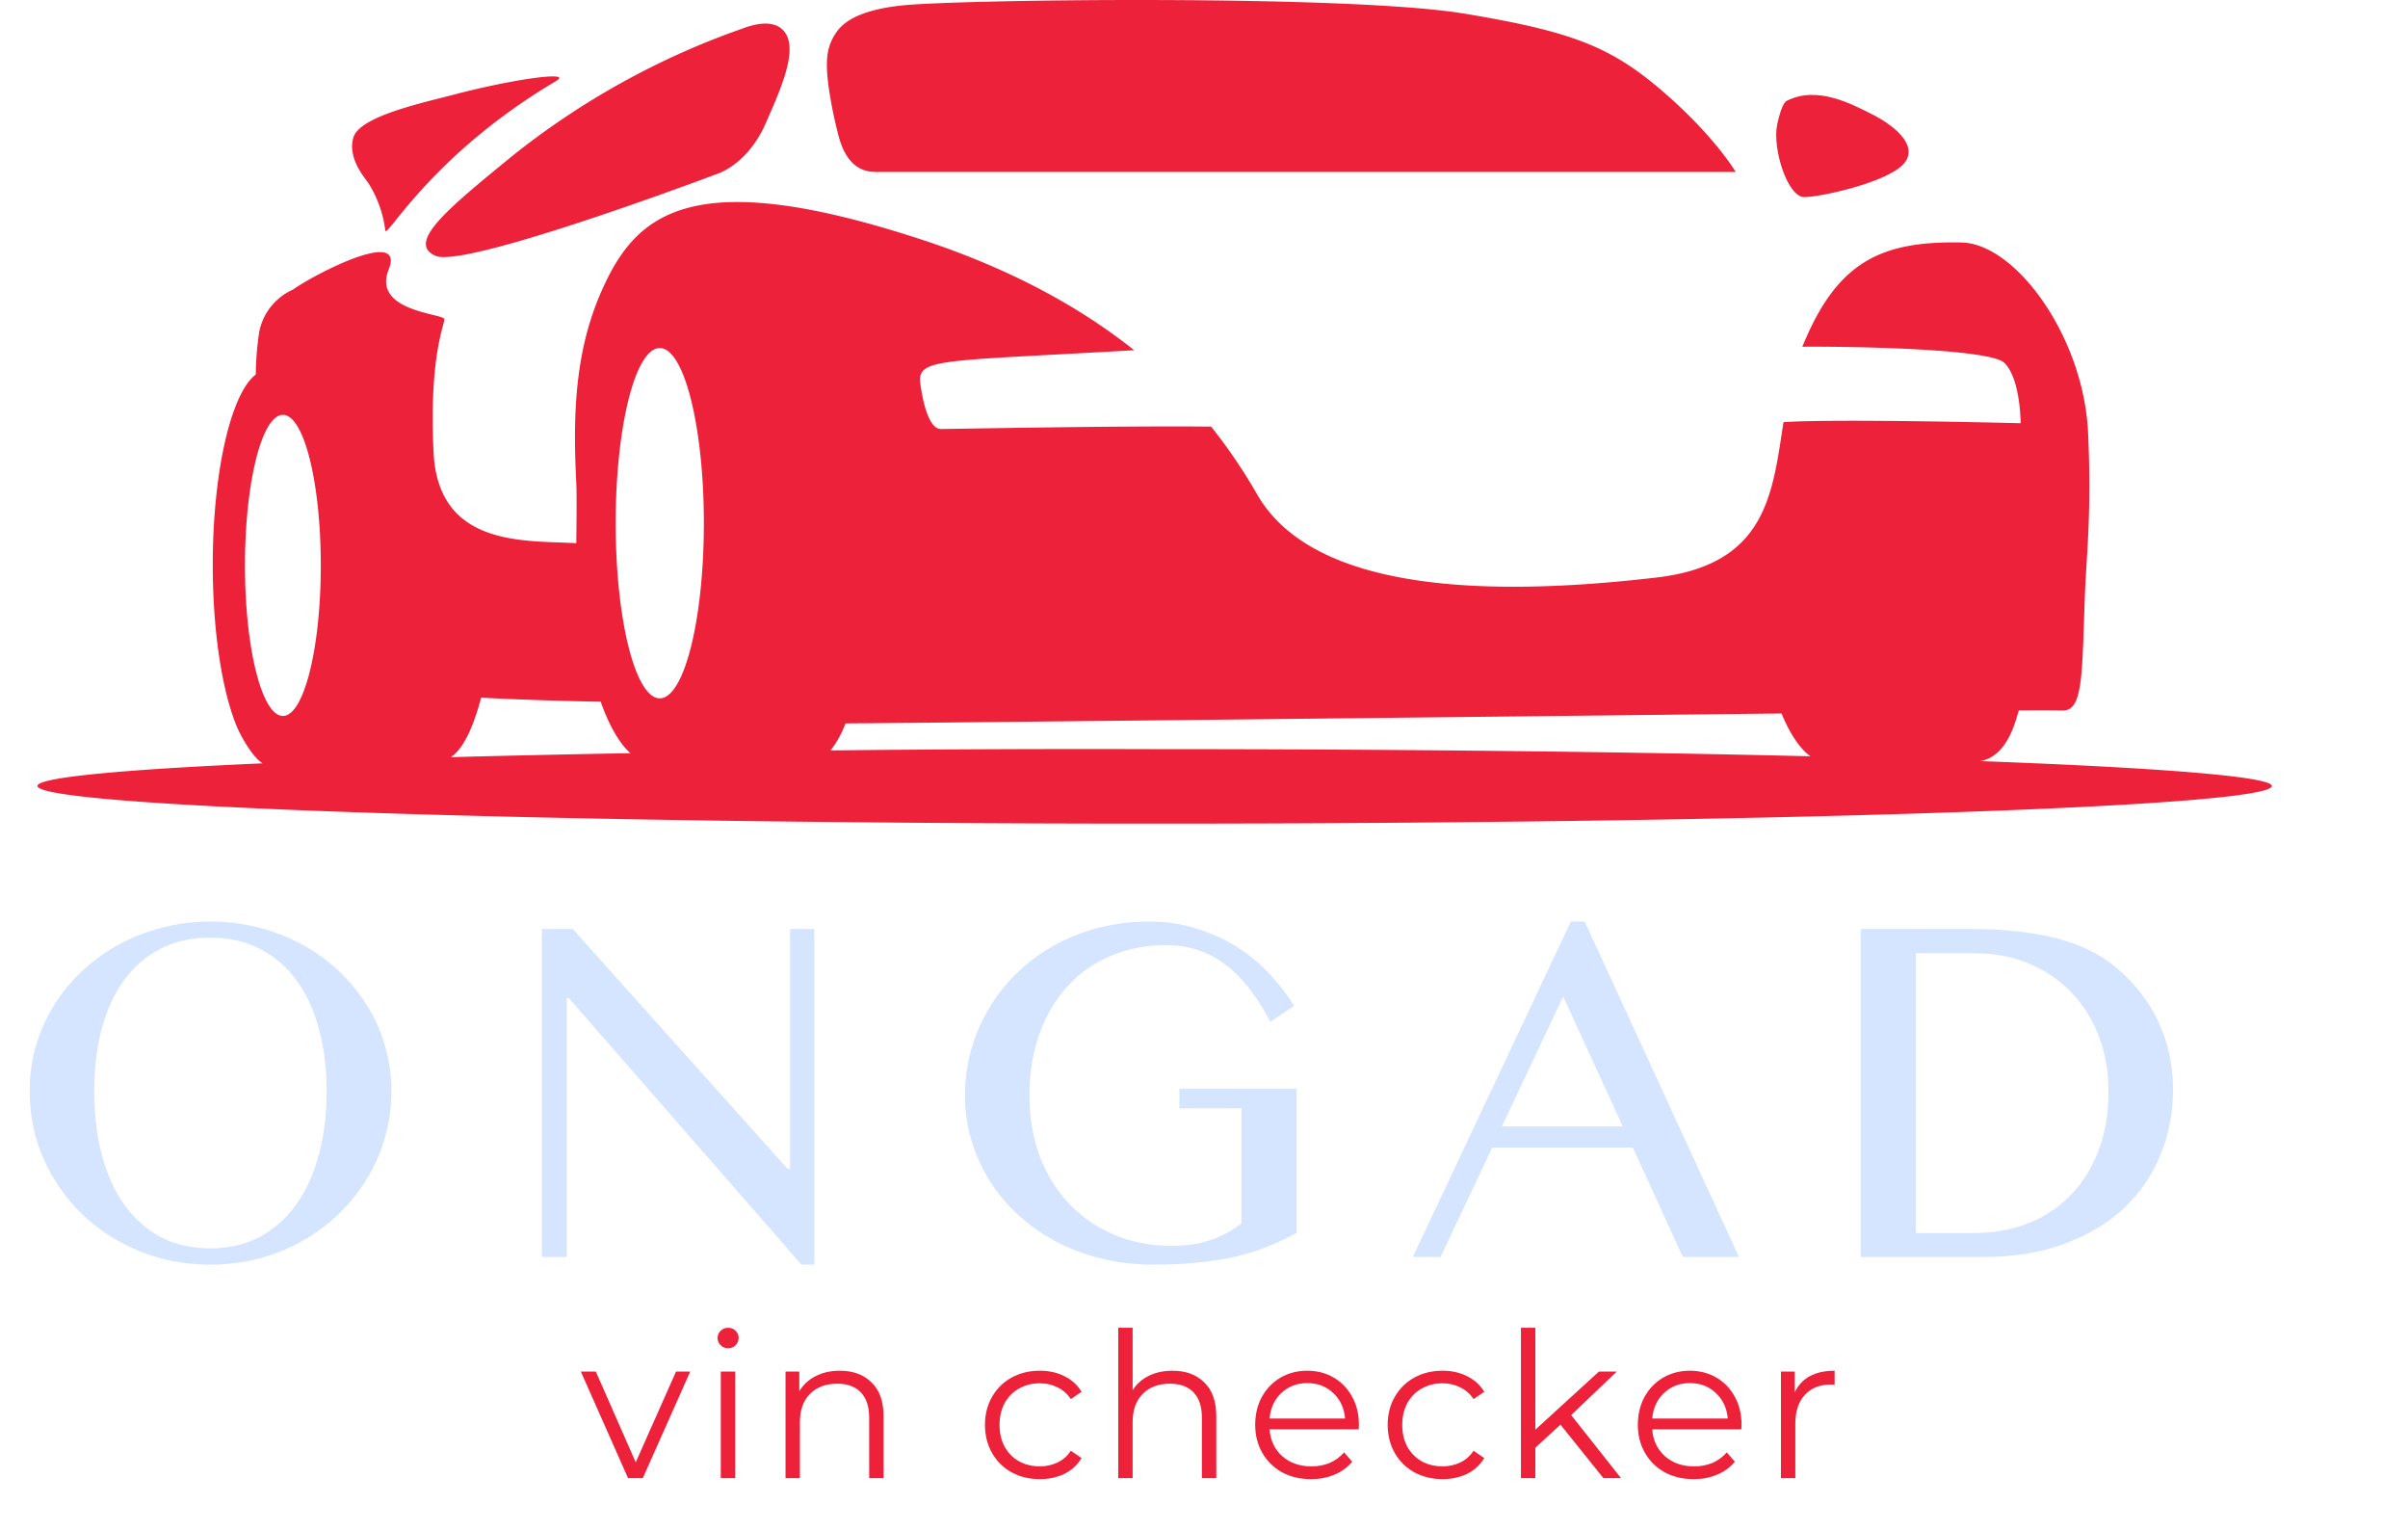 <?xml version="1.0" encoding="UTF-8" standalone="no"?>
<svg
   viewBox="0 0 356.62 226.7"
   version="1.1"
   id="svg38"
   xmlns="http://www.w3.org/2000/svg"
   xmlns:svg="http://www.w3.org/2000/svg">
  <defs
     id="defs42" />
  <g
     id="g1495">
    <g
       id="graphics">
      <g
         id="g19">
        <path
           d="M378.9,230.36H506.05s-3-5.18-10.73-11.87-13.53-8.92-29.37-11.56c-17.19-2.87-75.07-2.12-83.42-1.22-7,.76-8.92,2.86-9.74,4.08-1.54,2.27-1.49,4.58-1.1,7.78a65.79,65.79,0,0,0,1.4,7.06C374.41,230.15,377.38,230.36,378.9,230.36Z"
           transform="translate(-249 -204.9)"
           style="fill: #ed213a"
           id="path9" />
        <path
           d="M516.21,234.08c2.5,0,12.53-2.25,14.79-5s-1.76-5.76-4.77-7.27-8.1-4.26-12.57-2c0,0-.71,0-1.46,3.51S513.71,234.08,516.21,234.08Z"
           transform="translate(-249 -204.9)"
           style="fill: #ed213a"
           id="path11" />
        <path
           d="M313.51,242.78c4.42,1.92,41.63-12.11,41.63-12.11s4.54-1.3,7.26-7.52c2.05-4.69,5-11,2.69-13.65-.47-.54-1.86-1.94-6-.42a115.87,115.87,0,0,0-34.33,19C315.49,235.67,309.08,240.85,313.51,242.78Z"
           transform="translate(-249 -204.9)"
           style="fill: #ed213a"
           id="path13" />
        <path
           d="M306.06,239c.1,1.48,6.69-11.11,25.31-22.11,2.63-1.56-6.61-.24-15.35,2.07-4.47,1.18-13.78,3.16-14.69,6.31-.84,2.93,1.43,5.64,2.25,6.77A17.12,17.12,0,0,1,306.06,239Z"
           transform="translate(-249 -204.9)"
           style="fill: #ed213a"
           id="path15" />
        <path
           d="M542.21,317.58c4.34-.63,5.46-6.76,5.78-7.5,4.22-.05,5,0,6.59,0,3,0,2.75-5.82,3.21-17.57.21-5.36,1-11.88.44-23.71-.71-14.06-10.67-27.81-18.73-28-12-.24-18.47,2.88-23.58,15.44,2-.06,27.54,0,29.94,2.4s2.39,8.92,2.39,8.92-26.89-.7-35.12-.16c-1.65,10.69-2.51,21.08-18.76,23-25.64,3-50.82,1.95-59.11-12.16a79.05,79.05,0,0,0-6.9-10.18c-14.11-.14-38.68.36-40,.36-1.74,0-2.61-3.69-3-6.31-.71-4.24,1.52-3.63,31.61-5.36-7.42-5.91-17.56-11.82-31.52-16.39-33.88-11.09-42.12-3.92-47.16,7.18-4,8.78-4.51,18-3.94,28.86.1,1.94,0,8.25,0,8.92-7.59-.43-20.46.64-21.14-13.46s1.6-18.82,1.6-19.69-10.76-1.08-8.24-7.39-11.14.8-14.19,3a8.68,8.68,0,0,0-5,6.31,45.71,45.71,0,0,0-.5,6.26c-3.64,2.75-6.37,14.32-6.37,28.19,0,9.88,1.39,18.59,3.5,23.78.62,1.52,2.36,4.67,3.89,5.59-20.93.93-33.35,2.09-33.35,3.35,0,3.08,74.08,5.58,165.46,5.58s165.45-2.5,165.45-5.58C585.37,319.88,569,318.57,542.21,317.58Zm-195.5-61.15c3.6,0,6.53,11.61,6.53,25.93s-2.93,25.93-6.53,25.93-6.53-11.61-6.53-25.93S343.1,256.43,346.71,256.43Zm-61.43,32.18c0-12.31,2.51-22.29,5.62-22.29s5.61,10,5.61,22.29S294,310.9,290.9,310.9,285.28,300.92,285.28,288.61Zm35,19.58c6.09.32,12.26.5,17.68.6,1.24,3.49,2.74,6.13,4.4,7.62-9.45.17-18.35.37-26.6.59C317.5,315.9,319.07,312.73,320.25,308.19ZM372,316a14.28,14.28,0,0,0,2.21-4c15.44-.1,90.33-.93,138.63-1.47,1.24,3,2.69,5.17,4.27,6.34-27.29-.67-60.88-1.06-97.2-1.06C403.26,315.76,387.18,315.84,372,316Z"
           transform="translate(-249 -204.9)"
           style="fill: #ed213a"
           id="path17" />
      </g>
      <g
         aria-label="ONGAD"
         transform="translate(0 186.1)"
         id="text21"
         style="font-weight:700;font-size:75px;font-family:SinhalaMN-Bold, 'Sinhala MN';letter-spacing:0.15em;fill:#d5e5ff">
        <path
           d="m 31.165,1.135 q -5.64,0 -10.547,-2.014 -4.871,-2.014 -8.496,-5.493 -3.589,-3.516 -5.676,-8.167 -2.051,-4.688 -2.051,-9.998 0,-3.479 0.916,-6.702 0.952,-3.223 2.673,-6.006 1.721,-2.783 4.138,-5.054 2.454,-2.307 5.42,-3.918 2.966,-1.648 6.409,-2.527 3.442,-0.916 7.214,-0.916 3.772,0 7.214,0.916 3.442,0.879 6.409,2.527 3.003,1.611 5.42,3.918 2.417,2.271 4.138,5.054 1.758,2.783 2.673,6.006 0.952,3.223 0.952,6.702 0,3.516 -0.952,6.812 -0.916,3.259 -2.673,6.116 -1.721,2.856 -4.138,5.2 -2.417,2.344 -5.42,4.028 -2.966,1.685 -6.409,2.6 -3.442,0.916 -7.214,0.916 z m 0,-2.417 q 4.175,0 7.361,-1.721 3.223,-1.758 5.42,-4.871 2.197,-3.113 3.296,-7.361 1.135,-4.248 1.135,-9.302 0,-5.017 -1.135,-9.192 -1.099,-4.175 -3.296,-7.178 -2.197,-3.04 -5.42,-4.688 -3.186,-1.685 -7.361,-1.685 -4.248,0 -7.471,1.685 -3.186,1.648 -5.383,4.688 -2.161,3.003 -3.259,7.178 -1.099,4.175 -1.099,9.192 0,5.054 1.099,9.302 1.099,4.248 3.259,7.361 2.197,3.113 5.383,4.871 3.223,1.721 7.471,1.721 z"
           style="font-weight:700;font-size:75px;font-family:SinhalaMN-Bold, 'Sinhala MN';letter-spacing:0.15em;fill:#d5e5ff"
           id="path772" />
        <path
           d="m 80.244,-48.56 h 4.578 l 31.824,35.522 h 0.366 V -48.56 h 3.589 V 1.135 h -1.904 L 84.236,-38.342 H 83.943 V 0 h -3.699 z"
           style="font-weight:700;font-size:75px;font-family:SinhalaMN-Bold, 'Sinhala MN';letter-spacing:0.15em;fill:#d5e5ff"
           id="path774" />
        <path
           d="m 172.683,-46.179 q -4.395,0 -8.13,1.575 -3.699,1.538 -6.409,4.468 -2.673,2.893 -4.175,7.031 -1.501,4.102 -1.501,9.192 0,5.127 1.611,9.265 1.648,4.102 4.468,6.995 2.856,2.893 6.702,4.468 3.845,1.538 8.24,1.538 3.186,0 5.75,-0.842 2.563,-0.879 4.614,-2.49 V -22.009 h -9.192 v -2.893 h 17.358 v 21.35 q -2.124,1.135 -4.285,2.014 -2.161,0.879 -4.688,1.465 -2.49,0.586 -5.493,0.879 -3.003,0.33 -6.812,0.33 -4.028,0 -7.654,-0.916 -3.625,-0.879 -6.738,-2.527 -3.076,-1.648 -5.566,-3.918 -2.49,-2.307 -4.248,-5.09 -1.721,-2.783 -2.673,-5.969 -0.952,-3.186 -0.952,-6.628 0,-3.406 0.879,-6.628 0.916,-3.259 2.6,-6.116 1.685,-2.893 4.102,-5.273 2.417,-2.38 5.457,-4.102 3.04,-1.721 6.628,-2.673 3.589,-0.952 7.617,-0.952 3.845,0 7.104,1.062 3.296,1.025 5.969,2.747 2.71,1.721 4.797,3.992 2.087,2.234 3.589,4.688 l -3.516,2.344 q -3.076,-5.896 -6.848,-8.606 -3.735,-2.747 -8.606,-2.747 z"
           style="font-weight:700;font-size:75px;font-family:SinhalaMN-Bold, 'Sinhala MN';letter-spacing:0.15em;fill:#d5e5ff"
           id="path776" />
        <path
           d="M 234.69,-49.658 257.541,0 h -8.313 l -7.397,-16.187 h -20.837 L 213.34,0 h -4.102 l 23.401,-49.658 z m -12.268,30.322 h 17.908 l -8.826,-19.226 z"
           style="font-weight:700;font-size:75px;font-family:SinhalaMN-Bold, 'Sinhala MN';letter-spacing:0.15em;fill:#d5e5ff"
           id="path778" />
        <path
           d="m 275.566,-48.56 h 16.187 q 7.471,0 12.854,1.392 5.383,1.392 8.972,4.468 4.102,3.516 6.152,8.057 2.087,4.541 2.087,9.924 0,5.127 -1.868,9.631 -1.831,4.504 -5.42,7.874 -3.552,3.333 -8.826,5.273 Q 300.469,0 293.694,0 h -18.127 z m 8.166,45.007 h 8.679 q 4.102,0 7.727,-1.355 3.625,-1.355 6.299,-4.028 2.71,-2.673 4.248,-6.555 1.575,-3.918 1.575,-9.045 0,-4.504 -1.465,-8.24 -1.465,-3.772 -4.102,-6.482 -2.637,-2.71 -6.299,-4.211 -3.625,-1.501 -7.947,-1.501 h -8.716 z"
           style="font-weight:700;font-size:75px;font-family:SinhalaMN-Bold, 'Sinhala MN';letter-spacing:0.15em;fill:#d5e5ff"
           id="path780" />
      </g>
      <g
         aria-label="vin checker"
         transform="translate(85.99 218.84)"
         id="text35"
         style="font-size:30px;font-family:Montserrat-Regular, Montserrat;letter-spacing:0.05em;fill:#ed213a">
        <path
           d="M 16.23,-15.78 9.21,0 H 7.02 L 0.03,-15.78 h 2.22 l 5.91,13.44 5.97,-13.44 z"
           style="font-size:30px;font-family:Montserrat-Regular, Montserrat;letter-spacing:0.05em;fill:#ed213a"
           id="path1353" />
        <path
           d="m 20.759,-15.78 h 2.13 V 0 h -2.13 z m 1.08,-3.45 q -0.66,0 -1.11,-0.45 -0.45,-0.45 -0.45,-1.08 0,-0.6 0.45,-1.05 0.45,-0.45 1.11,-0.45 0.66,0 1.11,0.45 0.45,0.42 0.45,1.02 0,0.66 -0.45,1.11 -0.45,0.45 -1.11,0.45 z"
           style="font-size:30px;font-family:Montserrat-Regular, Montserrat;letter-spacing:0.05em;fill:#ed213a"
           id="path1355" />
        <path
           d="m 38.385,-15.9 q 2.97,0 4.71,1.74 1.77,1.71 1.77,5.01 V 0 h -2.13 v -8.94 q 0,-2.46 -1.23,-3.75 -1.23,-1.29 -3.51,-1.29 -2.55,0 -4.05,1.53 -1.47,1.5 -1.47,4.17 V 0 h -2.13 v -15.78 h 2.04 v 2.91 q 0.87,-1.44 2.4,-2.22 1.56,-0.81 3.6,-0.81 z"
           style="font-size:30px;font-family:Montserrat-Regular, Montserrat;letter-spacing:0.05em;fill:#ed213a"
           id="path1357" />
        <path
           d="m 68.01,0.15 q -2.34,0 -4.2,-1.02 -1.83,-1.02 -2.88,-2.85 -1.05,-1.86 -1.05,-4.17 0,-2.31 1.05,-4.14 1.05,-1.83 2.88,-2.85 1.86,-1.02 4.2,-1.02 2.04,0 3.63,0.81 1.62,0.78 2.55,2.31 l -1.59,1.08 q -0.78,-1.17 -1.98,-1.74 -1.2,-0.6 -2.61,-0.6 -1.71,0 -3.09,0.78 -1.35,0.75 -2.13,2.16 -0.75,1.41 -0.75,3.21 0,1.83 0.75,3.24 0.78,1.38 2.13,2.16 1.38,0.75 3.09,0.75 1.41,0 2.61,-0.57 1.2,-0.57 1.98,-1.74 l 1.59,1.08 q -0.93,1.53 -2.55,2.34 -1.62,0.78 -3.63,0.78 z"
           style="letter-spacing:0.042em"
           id="path1359" />
        <path
           d="m 87.66,-15.9 q 2.97,0 4.71,1.74 1.77,1.71 1.77,5.01 V 0 h -2.13 v -8.94 q 0,-2.46 -1.23,-3.75 -1.23,-1.29 -3.51,-1.29 -2.55,0 -4.05,1.53 -1.47,1.5 -1.47,4.17 V 0 h -2.13 v -22.26 h 2.13 v 9.24 q 0.87,-1.38 2.4,-2.13 1.53,-0.75 3.51,-0.75 z"
           style="letter-spacing:0.052em"
           id="path1361" />
        <path
           d="m 115.23,-7.23 h -13.2 q 0.18,2.46 1.89,3.99 1.71,1.5 4.32,1.5 1.47,0 2.7,-0.51 1.23,-0.54 2.13,-1.56 l 1.2,1.38 q -1.05,1.26 -2.64,1.92 -1.56,0.66 -3.45,0.66 -2.43,0 -4.32,-1.02 -1.86,-1.05 -2.91,-2.88 -1.05,-1.83 -1.05,-4.14 0,-2.31 0.99,-4.14 1.02,-1.83 2.76,-2.85 1.77,-1.02 3.96,-1.02 2.19,0 3.93,1.02 1.74,1.02 2.73,2.85 0.99,1.8 0.99,4.14 z m -7.62,-6.84 q -2.28,0 -3.84,1.47 -1.53,1.44 -1.74,3.78 h 11.19 q -0.21,-2.34 -1.77,-3.78 -1.53,-1.47 -3.84,-1.47 z"
           id="path1363" />
        <path
           d="m 127.65,0.15 q -2.34,0 -4.2,-1.02 -1.83,-1.02 -2.88,-2.85 -1.05,-1.86 -1.05,-4.17 0,-2.31 1.05,-4.14 1.05,-1.83 2.88,-2.85 1.86,-1.02 4.2,-1.02 2.04,0 3.63,0.81 1.62,0.78 2.55,2.31 l -1.59,1.08 q -0.78,-1.17 -1.98,-1.74 -1.2,-0.6 -2.61,-0.6 -1.71,0 -3.09,0.78 -1.35,0.75 -2.13,2.16 -0.75,1.41 -0.75,3.21 0,1.83 0.75,3.24 0.78,1.38 2.13,2.16 1.38,0.75 3.09,0.75 1.41,0 2.61,-0.57 1.2,-0.57 1.98,-1.74 l 1.59,1.08 q -0.93,1.53 -2.55,2.34 -1.62,0.78 -3.63,0.78 z"
           style="letter-spacing:0.042em"
           id="path1365" />
        <path
           d="m 145.11,-7.92 -3.72,3.42 V 0 h -2.13 v -22.26 h 2.13 v 15.09 l 9.42,-8.61 h 2.64 l -6.75,6.45 7.38,9.33 h -2.61 z"
           style="letter-spacing:0.029em"
           id="path1367" />
        <path
           d="m 171.9,-7.23 h -13.2 q 0.18,2.46 1.89,3.99 1.71,1.5 4.32,1.5 1.47,0 2.7,-0.51 1.23,-0.54 2.13,-1.56 l 1.2,1.38 q -1.05,1.26 -2.64,1.92 -1.56,0.66 -3.45,0.66 -2.43,0 -4.32,-1.02 -1.86,-1.05 -2.91,-2.88 -1.05,-1.83 -1.05,-4.14 0,-2.31 0.99,-4.14 1.02,-1.83 2.76,-2.85 1.77,-1.02 3.96,-1.02 2.19,0 3.93,1.02 1.74,1.02 2.73,2.85 0.99,1.8 0.99,4.14 z m -7.62,-6.84 q -2.28,0 -3.84,1.47 -1.53,1.44 -1.74,3.78 h 11.19 q -0.21,-2.34 -1.77,-3.78 -1.53,-1.47 -3.84,-1.47 z"
           id="path1369" />
        <path
           d="m 179.805,-12.69 q 0.75,-1.59 2.22,-2.4 1.5,-0.81 3.69,-0.81 v 2.07 l -0.51,-0.03 q -2.49,0 -3.9,1.53 -1.41,1.53 -1.41,4.29 V 0 h -2.13 v -15.78 h 2.04 z"
           id="path1371" />
      </g>
    </g>
  </g>
</svg>
